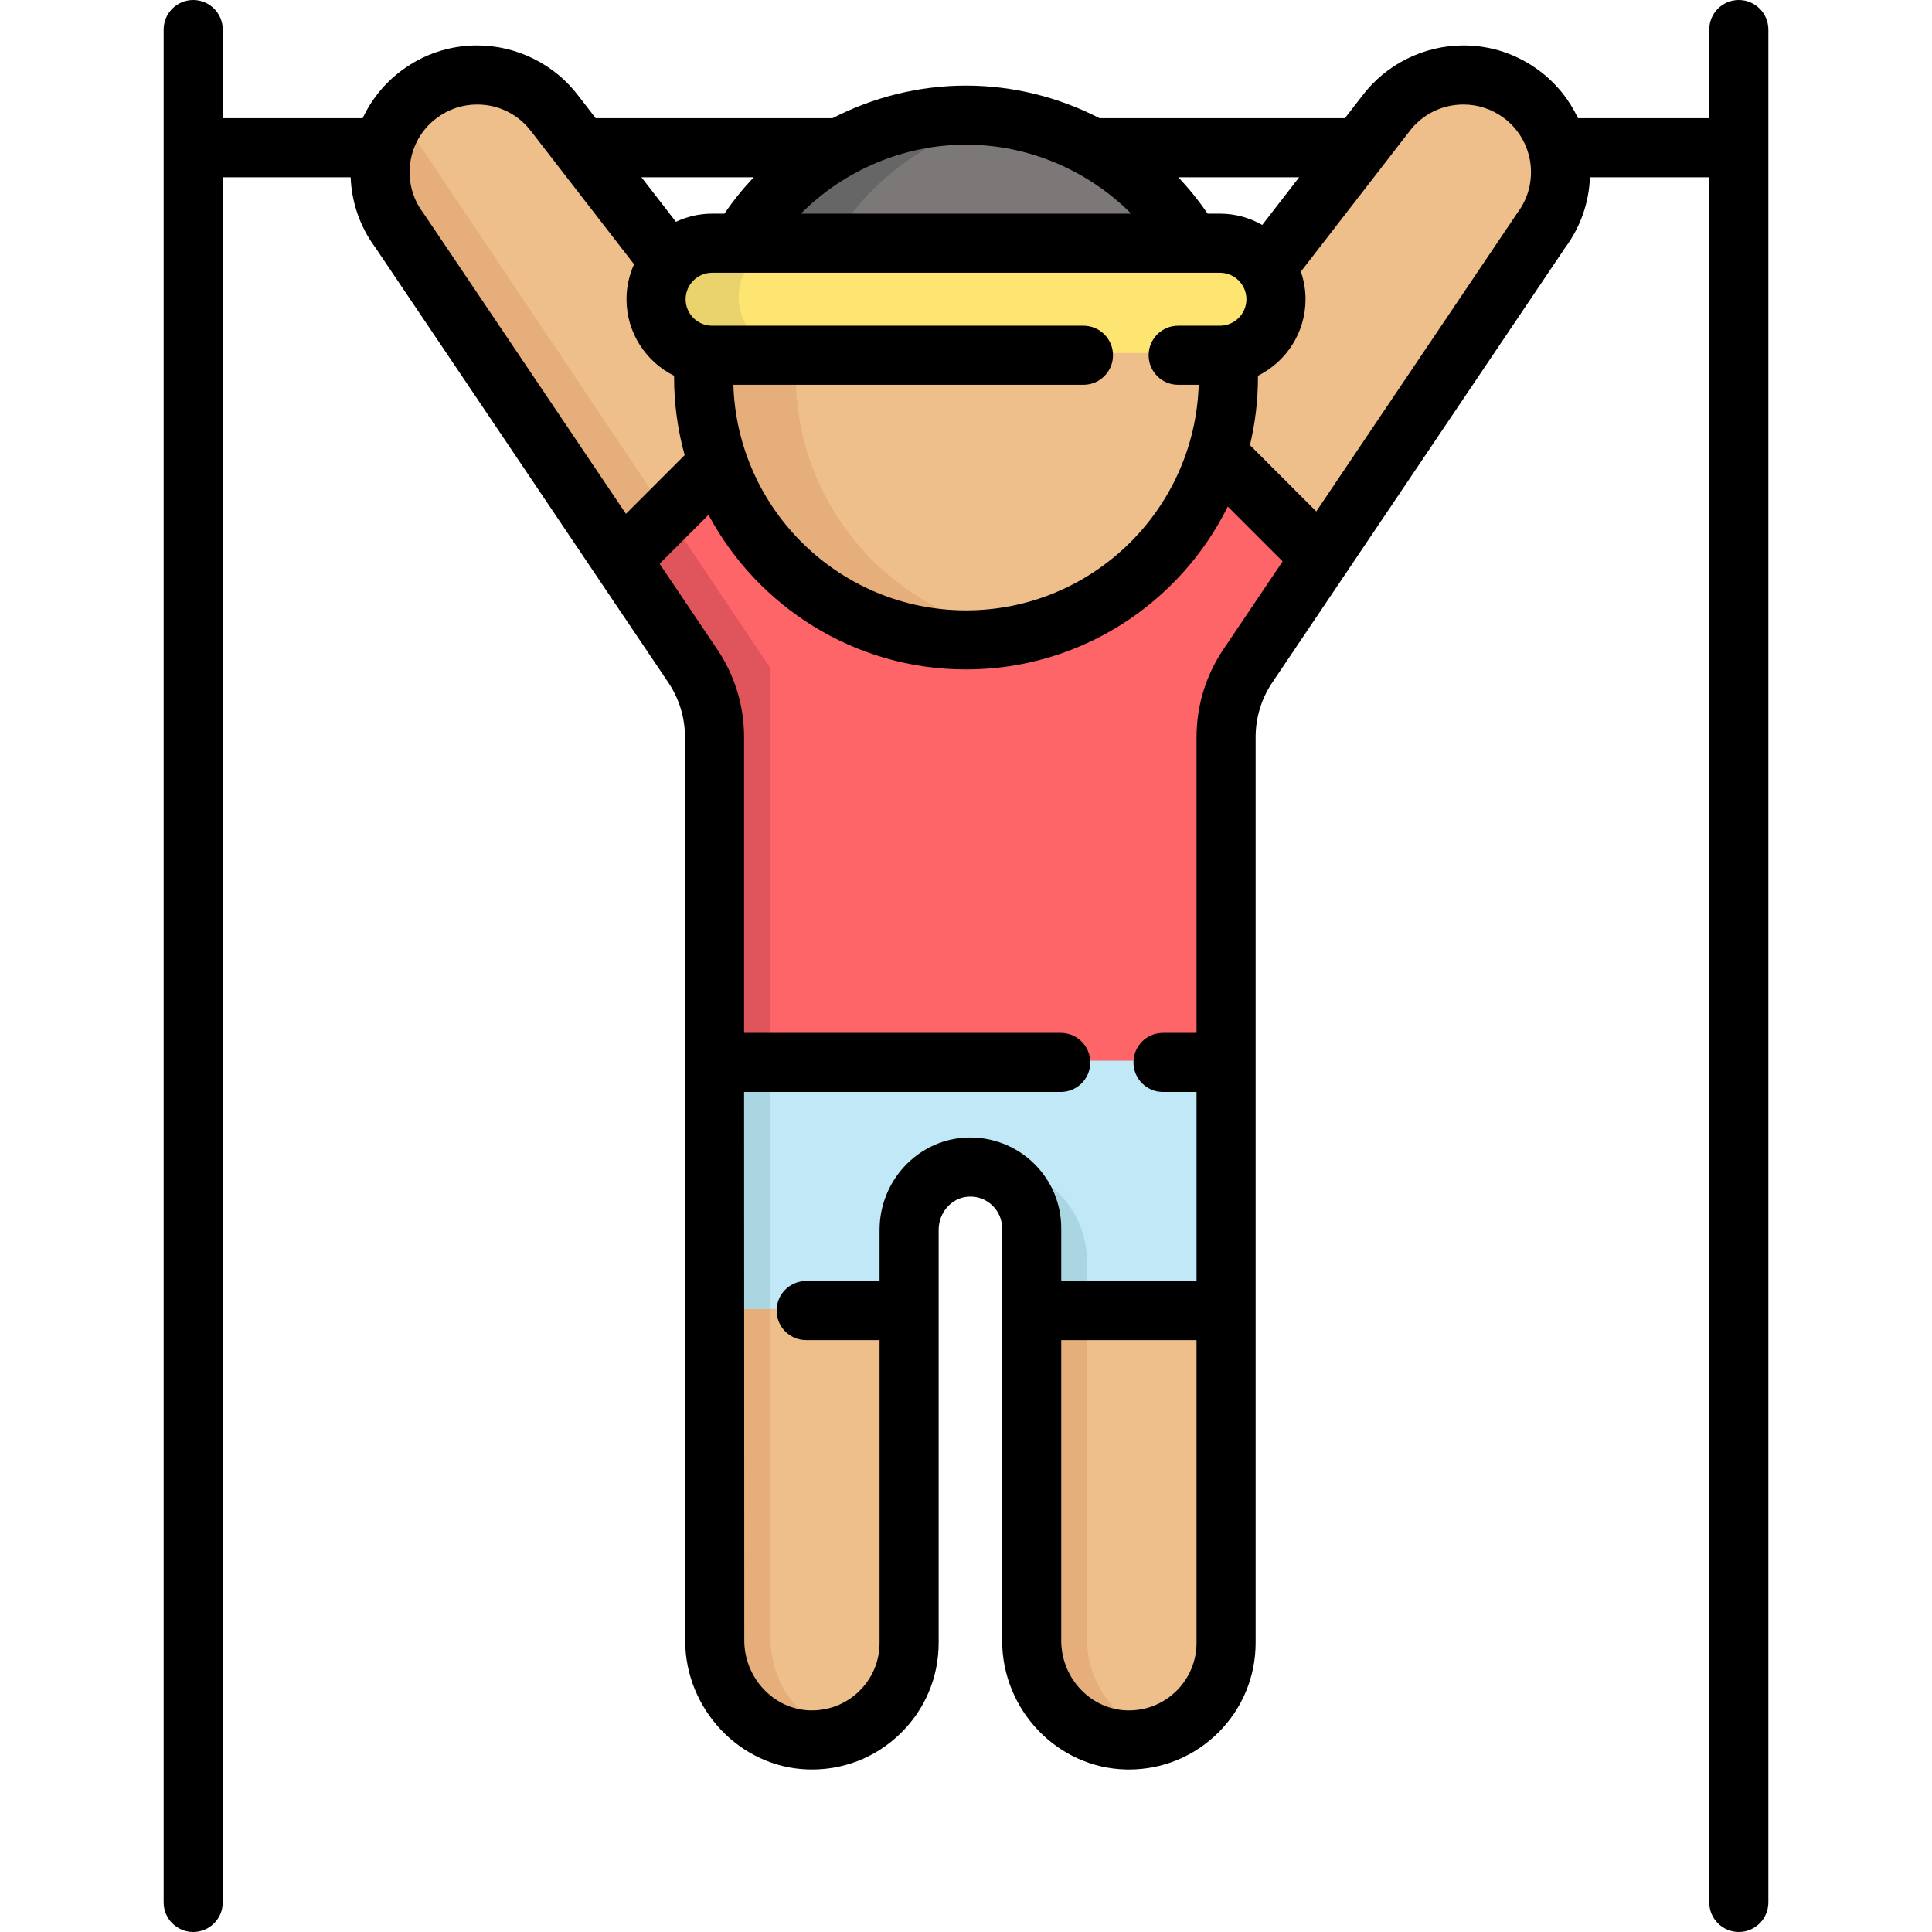 <?xml version="1.0" encoding="iso-8859-1"?>
<!-- Generator: Adobe Illustrator 19.0.0, SVG Export Plug-In . SVG Version: 6.00 Build 0)  -->
<svg version="1.1" id="Layer_1" xmlns="http://www.w3.org/2000/svg" xmlns:xlink="http://www.w3.org/1999/xlink" x="0px" y="0px"
	 viewBox="0 0 512 512" style="enable-background:new 0 0 512 512;" xml:space="preserve">
<g>
	<path style="fill:#EFBF8B;" d="M324.75,346.859v88.028c0,7.12-2.891,13.553-7.541,18.227c-4.771,4.747-11.372,7.662-18.673,7.529
		c-14.143-0.241-25.299-12.18-25.299-26.323v-87.462l25.961-23.528L324.75,346.859z"/>
	<path style="fill:#EFBF8B;" d="M240.746,346.859v88.028c0,14.541-12.035,26.275-26.696,25.745
		c-13.951-0.494-24.817-12.384-24.817-26.359v-55.597l-0.024-31.816h0.024l24.431-21.118L240.746,346.859z"/>
</g>
<g>
	<path style="fill:#E5AE7B;" d="M204.208,434.335v-87.22l16.92-16.503l-7.961-6.686l-23.775,23.189v87.219
		c0,13.937,10.836,25.81,24.763,26.296c2.923,0.106,5.738-0.284,8.378-1.081C211.845,456.274,204.208,446.033,204.208,434.335z"/>
	<path style="fill:#E5AE7B;" d="M288.051,434.334v-87.219l16.92-16.503l-7.961-6.686l-23.775,23.189v87.219
		c0,13.937,10.836,25.81,24.763,26.296c2.923,0.106,5.738-0.284,8.378-1.081C295.688,456.273,288.051,446.033,288.051,434.334z"/>
</g>
<path style="fill:#C0E8F6;" d="M324.75,281.094v65.765h-51.513v-21.793c0-4.494-1.831-8.541-4.759-11.481
	c-2.735-2.723-6.409-4.482-10.493-4.722c-0.699-0.048-1.422-0.048-2.144,0c-8.577,0.59-15.095,8.023-15.095,16.637v21.359h-51.537
	l-0.024-26.275v-39.49h0.048l14.975-7.71l50.417-25.949L324.75,281.094z"/>
<path style="fill:#FD6568;" d="M349.832,147.336l-19.311,28.684c-3.759,5.578-5.771,12.155-5.771,18.89v86.185H189.185v-86.185
	c0-6.734-2.012-13.312-5.771-18.89l-18.986-28.19l0.735-0.494l4.747-21.347l8.132-36.647c9.445,27.214,29.298,34.009,59.717,34.009
	c31.346,0,75.921-11.252,84.607-39.755L349.832,147.336z"/>
<path style="fill:#EFBF8B;" d="M408.248,60.609l-58.416,86.727l-27.467-27.455c-8.686,28.503-35.189,49.248-66.536,49.248
	c-30.419,0-56.272-19.528-65.717-46.743l-13.541,13.541l-2.261,13.926l-9.882-2.024l-58.754-87.221
	c-6.951-9.3-6.686-21.757-0.157-30.672c1.458-2,3.241-3.819,5.337-5.385c4.638-3.47,10.059-5.144,15.42-5.144
	c7.843,0,15.577,3.566,20.637,10.324l8.349,10.782l22.106,28.552c-2.289,2.614,159.66,3.843,158.057,1.47l23.251-30.033l8.337-10.77
	c5.06-6.758,12.806-10.324,20.649-10.324c5.361,0,10.782,1.675,15.42,5.144C414.453,33.081,416.778,49.224,408.248,60.609z"/>
<path style="fill:#E5AE7B;" d="M176.571,135.927l-11.409,11.409l-0.735,0.494l-58.754-87.221c-6.951-9.3-6.686-21.757-0.157-30.672
	L176.571,135.927z"/>
<path style="fill:#666666;" d="M315.45,63.92l-62.71,11.566L196.231,63.92c6.868-11.493,16.963-20.837,29.027-26.773
	c9.228-4.539,19.598-7.09,30.583-7.09c10.985,0,21.355,2.55,30.583,7.09C298.486,43.084,308.582,52.429,315.45,63.92z"/>
<path style="fill:#E5AE7B;" d="M231.225,164.631c-26.17-9.927-44.774-35.228-44.774-64.879c0-2.032,0.084-4.043,0.265-6.021
	c0.646,0.095,1.301,0.137,1.968,0.137l63.37-10.844l70.908,10.844c0.677,0,1.334-0.042,1.979-0.137
	c0.179,1.979,0.265,3.99,0.265,6.021c0,29.651-18.603,54.954-44.774,64.879c-7.64,2.911-15.937,4.497-24.604,4.497
	C247.162,169.129,238.865,167.541,231.225,164.631z"/>
<path style="fill:#EFBF8B;" d="M325.302,99.435c0,29.651-18.593,54.954-44.763,64.879c-3.979,1.513-8.138,2.667-12.434,3.429
	c-4.296-0.752-8.455-1.915-12.434-3.429h-0.011c-26.17-9.927-44.774-35.228-44.774-64.879c0-2.032,0.084-4.043,0.265-6.021
	c0.646,0.095,1.312,0.137,1.979,0.137l52.848-13.969l57.091,13.969c0.666,0,1.323-0.042,1.969-0.137
	C325.218,95.392,325.302,97.403,325.302,99.435z"/>
<path style="fill:#7D7878;" d="M315.534,63.92l-49.493,10l-45.387-10c10.127-16.953,27.281-29.229,47.44-32.784
	C288.254,34.693,305.407,46.968,315.534,63.92z"/>
<path style="fill:#EAD26C;" d="M177.552,68.99c2.699-3.112,6.698-5.069,11.144-5.069h7.534h119.22h7.525
	c4.085,0,7.788,1.661,10.476,4.338c0.666,0.666,1.27,1.397,1.809,2.19c1.588,2.36,2.529,5.218,2.529,8.286
	c0,7.514-5.587,13.714-12.836,14.678c-0.646,0.095-1.312,0.137-1.979,0.137H188.695c-0.666,0-1.323-0.042-1.969-0.137
	c-3.312-0.434-6.264-1.958-8.508-4.201c-2.677-2.688-4.338-6.392-4.338-10.476C173.88,75.011,175.267,71.603,177.552,68.99z"/>
<path style="fill:#FEE572;" d="M337.789,78.736c0,7.514-5.577,13.714-12.836,14.678c-0.646,0.095-1.302,0.137-1.979,0.137H210.568
	c-0.666,0-1.323-0.042-1.968-0.137c-3.312-0.434-6.264-1.958-8.508-4.201c-2.677-2.677-4.338-6.381-4.338-10.476
	c0-8.18,6.636-14.815,14.815-14.815h112.405c4.095,0,7.799,1.661,10.476,4.339C336.138,70.948,337.789,74.651,337.789,78.736z"/>
<polygon style="fill:#AAD6E2;" points="204.207,273.384 204.207,346.859 189.209,346.859 189.185,320.584 189.185,281.094 
	189.233,281.094 "/>
<path style="fill:#E0555C;" d="M204.207,177.164v103.93h-15.023v-86.185c0-6.734-2.012-13.312-5.771-18.89l-18.986-28.19
	l0.735-0.494l11.409-11.409L204.207,177.164z"/>
<path style="fill:#AAD6E2;" d="M288.055,334.236v12.623h-14.818v-21.793c0-4.494-1.831-8.541-4.759-11.481
	c-2.735-2.723-6.409-4.482-10.493-4.722h4.696C276.694,308.862,288.055,320.223,288.055,334.236z"/>
<path d="M460.8,0c-4.325,0-7.831,3.506-7.831,7.831v23.492h-34.782c-2.26-4.819-5.695-9.17-10.244-12.58
	c-5.862-4.386-12.817-6.705-20.113-6.705c-10.517,0-20.556,5.01-26.869,13.405l-4.554,5.88h-65.018
	c-10.807-5.573-22.923-8.641-35.386-8.641c-12.463,0-24.578,3.068-35.387,8.641h-62.746l-4.554-5.883
	c-6.311-8.393-16.35-13.402-26.866-13.402c-7.296,0-14.25,2.319-20.117,6.708c-4.548,3.408-7.981,7.758-10.24,12.577H59.031V7.831
	C59.031,3.506,55.525,0,51.2,0s-7.831,3.506-7.831,7.831v496.339c0,4.325,3.506,7.831,7.831,7.831s7.831-3.506,7.831-7.831V46.984
	h33.896c0.253,6.504,2.388,12.998,6.537,18.607l77.63,115.258c2.901,4.306,4.433,9.326,4.433,14.518l0.051,239.364
	c0,18.225,14.524,33.558,32.366,34.182c9.197,0.332,17.918-2.999,24.535-9.38c6.626-6.39,10.274-14.979,10.274-24.187V325.952
	c0-4.647,3.427-8.521,7.802-8.821c2.478-0.173,4.806,0.7,6.555,2.448c1.591,1.591,2.468,3.701,2.468,5.939v109.257
	c0,18.525,14.805,33.849,33.001,34.158c0.198,0.004,0.394,0.005,0.592,0.005c8.965,0,17.377-3.477,23.756-9.841
	c6.338-6.352,9.828-14.788,9.828-23.752v-239.98c0-5.192,1.532-10.212,4.433-14.518l77.63-115.258
	c4.149-5.609,6.284-12.102,6.537-18.607h31.618v457.186c0,4.325,3.506,7.831,7.831,7.831s7.831-3.506,7.831-7.831V7.831
	C468.631,3.506,465.125,0,460.8,0z M194.35,101.98h92.776c4.325,0,7.831-3.506,7.831-7.831s-3.506-7.831-7.831-7.831h-98.411
	c-3.87,0-7.019-3.148-7.019-7.017s3.148-7.019,7.019-7.019h134.583c3.87,0,7.019,3.148,7.019,7.019c0,3.87-3.148,7.017-7.019,7.017
	h-11.072c-4.325,0-7.831,3.506-7.831,7.831s3.506,7.831,7.831,7.831h5.437c-1.028,33.131-28.279,59.77-61.654,59.77
	S195.378,135.11,194.35,101.98z M334.509,59.612c-3.312-1.894-7.133-2.991-11.213-2.991h-3.266c-2.34-3.437-4.941-6.656-7.768-9.638
	h32.022L334.509,59.612z M299.777,56.621h-87.544c11.469-11.501,27.234-18.279,43.772-18.279
	C272.543,38.342,288.308,45.12,299.777,56.621z M199.747,46.984c-2.826,2.982-5.428,6.201-7.768,9.638h-3.266
	c-3.43,0-6.67,0.788-9.588,2.156l-9.129-11.794H199.747z M112.121,56.367c-5.924-7.906-4.307-19.161,3.601-25.086
	c3.133-2.344,6.844-3.583,10.73-3.583c5.715,0,10.953,2.618,14.371,7.182c0.025,0.034,0.051,0.066,0.076,0.1l27.135,35.053
	c-1.275,2.833-2.001,5.963-2.001,9.267c0,8.888,5.153,16.577,12.616,20.293c-0.001,0.152-0.01,0.3-0.01,0.452
	c0,7.123,0.988,14.017,2.799,20.572l-15.554,15.554L112.35,56.689C112.276,56.579,112.2,56.472,112.121,56.367z M311.853,448.024
	c-3.478,3.47-8.097,5.336-13.007,5.251c-9.708-0.165-17.606-8.464-17.606-18.499v-79.631h35.853v80.201
	C317.093,440.133,315.228,444.64,311.853,448.024z M324.198,172.098c-4.648,6.902-7.105,14.947-7.105,23.266v78.359h-8.885
	c-4.325,0-7.831,3.506-7.831,7.831s3.506,7.831,7.831,7.831h8.885v50.097H281.24v-13.965c0-6.421-2.506-12.464-7.056-17.014
	c-4.924-4.924-11.739-7.473-18.699-6.998c-12.557,0.86-22.392,11.598-22.392,24.446v13.531h-19.454
	c-4.325,0-7.831,3.506-7.831,7.831s3.506,7.831,7.831,7.831h19.454v80.201c0,4.916-1.948,9.503-5.485,12.913
	c-3.529,3.404-8.187,5.177-13.106,5.002c-9.517-0.332-17.261-8.645-17.261-18.531l-0.051-145.344h83.914
	c4.325,0,7.831-3.506,7.831-7.831s-3.506-7.831-7.831-7.831H197.19v-78.359c0-8.321-2.458-16.366-7.105-23.266L174.8,149.404
	l12.963-12.963c13.043,24.357,38.736,40.967,68.244,40.967c30.388,0,56.727-17.619,69.373-43.171l14.531,14.531L324.198,172.098z
	 M402.161,56.367c-0.078,0.105-0.154,0.212-0.228,0.32l-53.108,78.849l-17.572-17.572c1.371-5.756,2.118-11.751,2.118-17.92
	c0-0.152-0.008-0.3-0.01-0.452c7.463-3.717,12.616-11.406,12.616-20.293c0-2.564-0.448-5.02-1.235-7.32l28.641-36.999
	c0.025-0.033,0.051-0.066,0.076-0.1c3.419-4.565,8.657-7.182,14.372-7.182c3.888,0,7.598,1.238,10.725,3.58
	C406.467,37.206,408.084,48.462,402.161,56.367z"/>
<g>
</g>
<g>
</g>
<g>
</g>
<g>
</g>
<g>
</g>
<g>
</g>
<g>
</g>
<g>
</g>
<g>
</g>
<g>
</g>
<g>
</g>
<g>
</g>
<g>
</g>
<g>
</g>
<g>
</g>
</svg>
